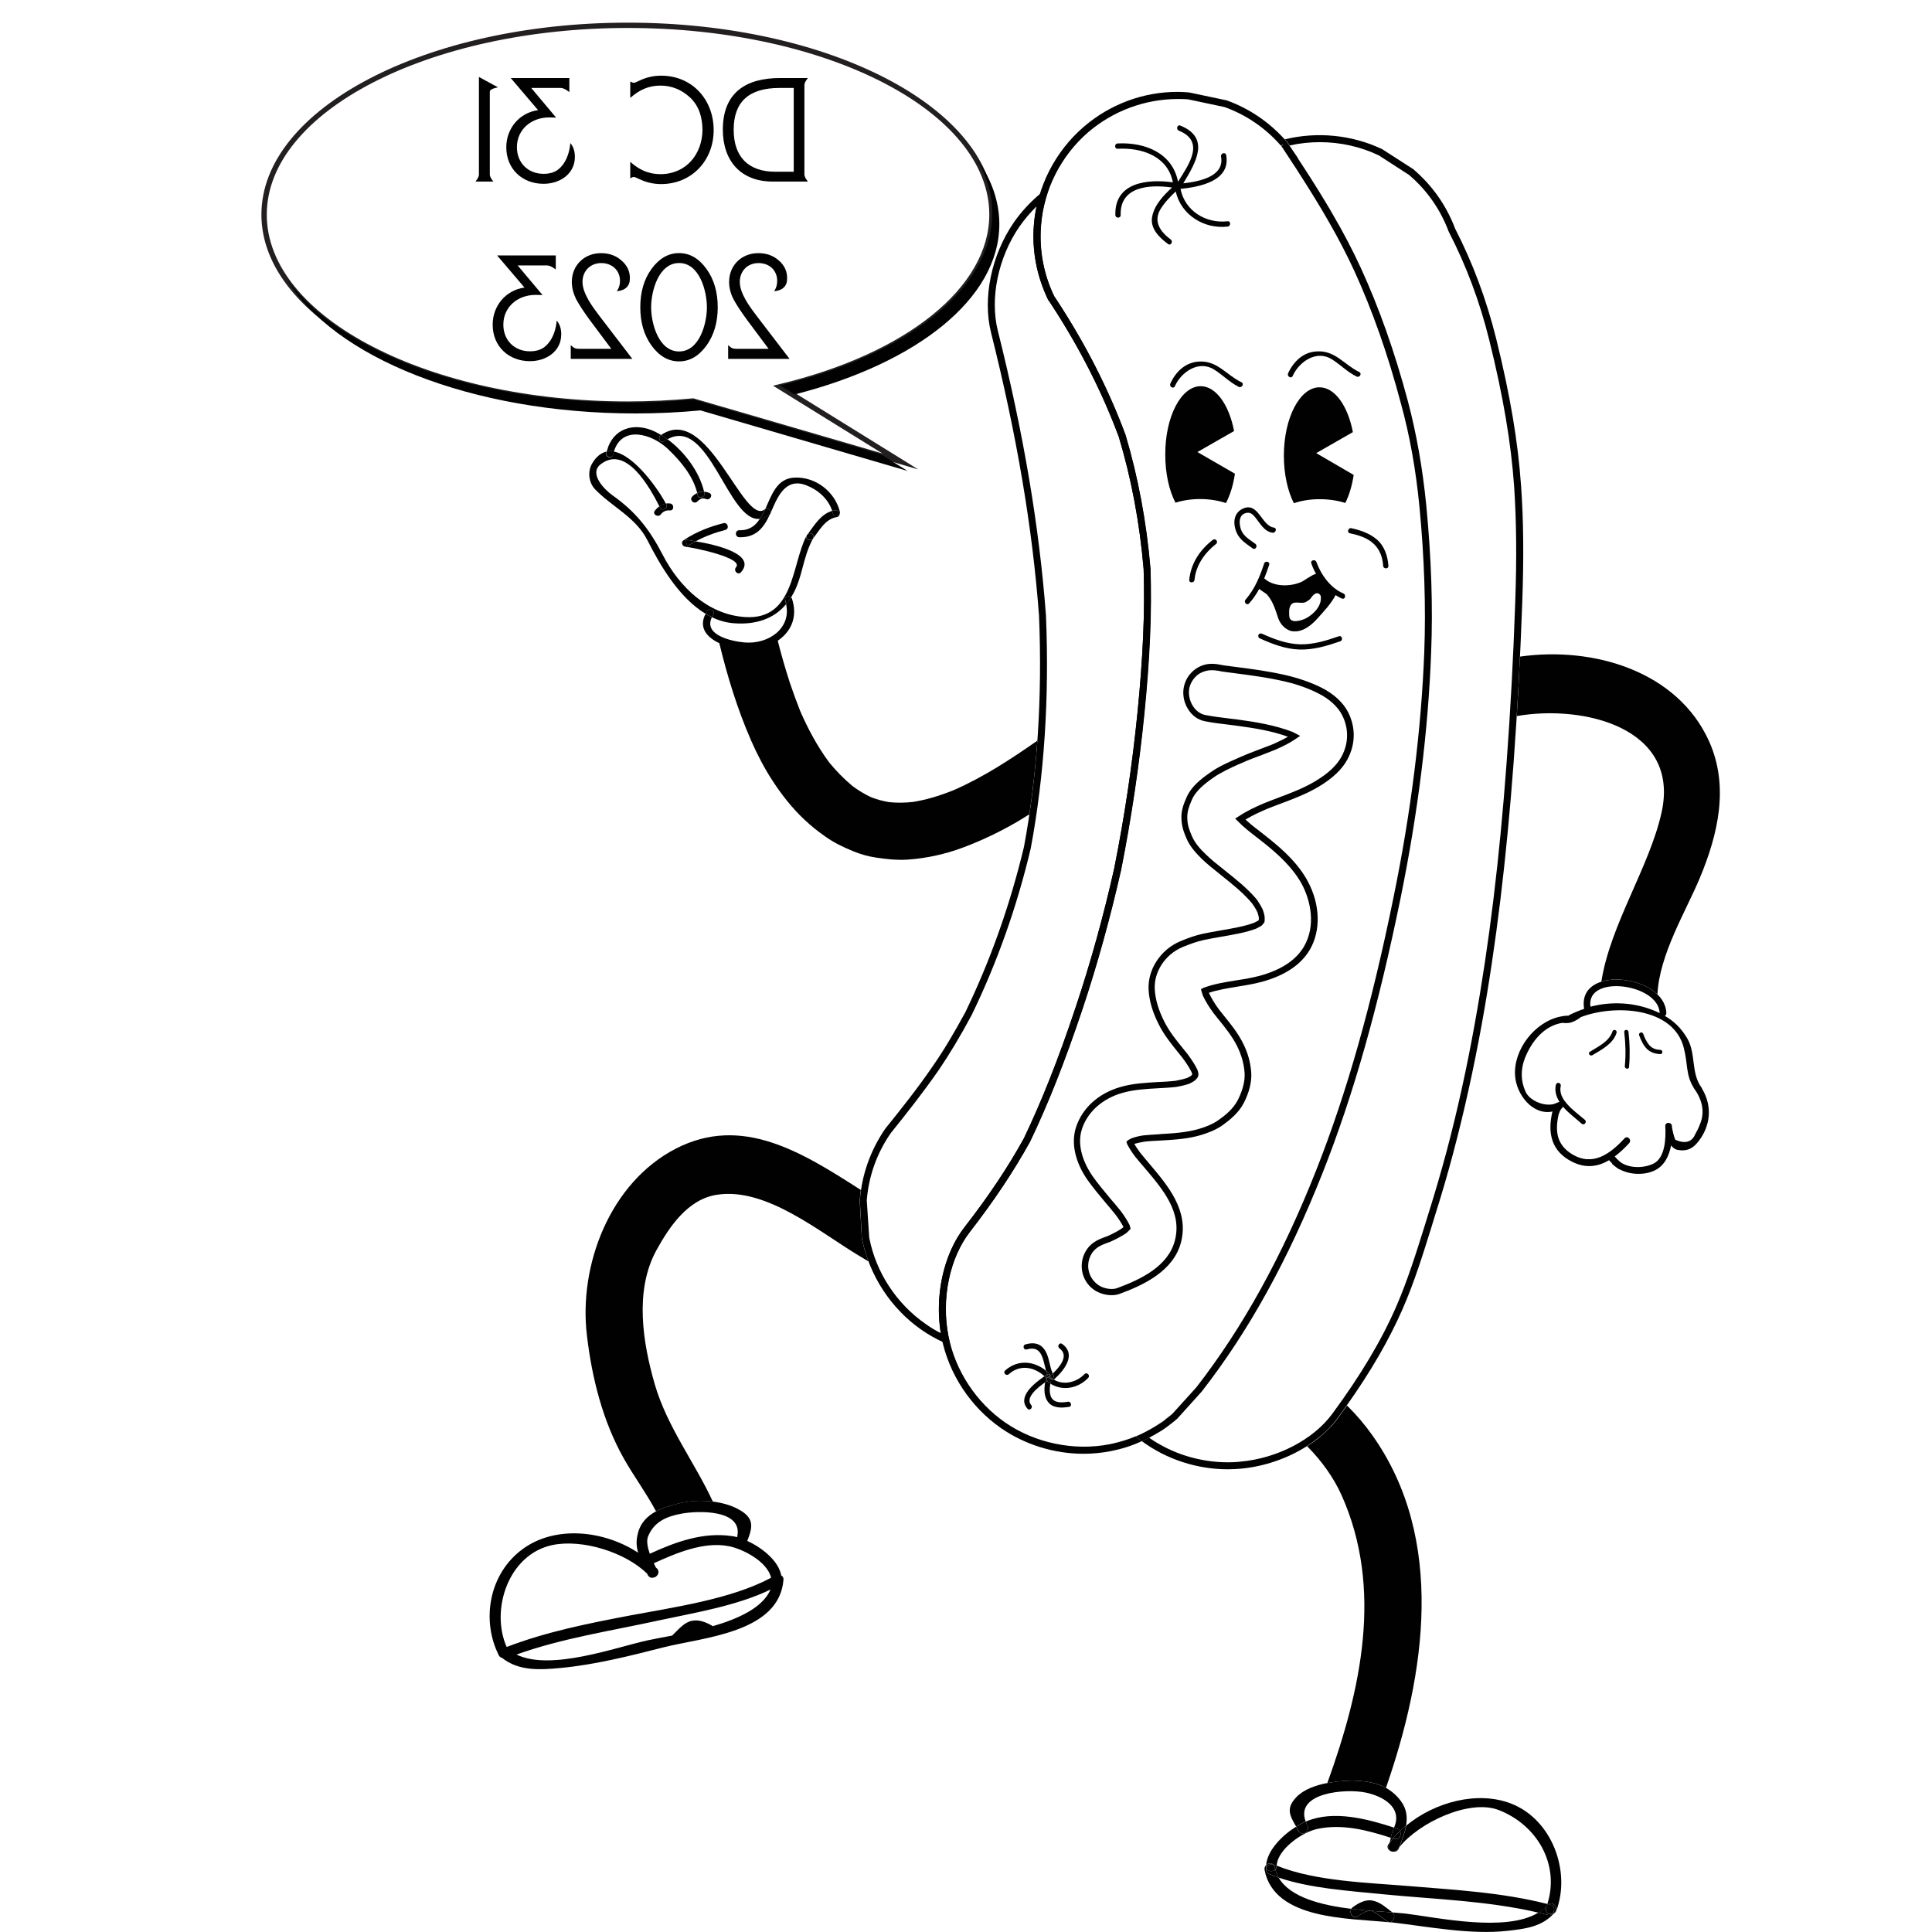 <?xml version="1.0" encoding="UTF-8" standalone="no"?>
<!-- Generator: Adobe Illustrator 16.0.0, SVG Export Plug-In . SVG Version: 6.00 Build 0)  -->

<svg
   version="1.1"
   id="Layer_1"
   x="0px"
   y="0px"
   width="36px"
   height="36px"
   viewBox="0 0 36 36"
   enable-background="new 0 0 36 36"
   xml:space="preserve"
   sodipodi:docname="Weiner ship it - reverse.svg"
   inkscape:version="1.2.2 (732a01da63, 2022-12-09)"
   xmlns:inkscape="http://www.inkscape.org/namespaces/inkscape"
   xmlns:sodipodi="http://sodipodi.sourceforge.net/DTD/sodipodi-0.dtd"
   xmlns="http://www.w3.org/2000/svg"
   xmlns:svg="http://www.w3.org/2000/svg"><defs
   id="defs722" /><sodipodi:namedview
   id="namedview720"
   pagecolor="#ffffff"
   bordercolor="#000000"
   borderopacity="0.25"
   inkscape:showpageshadow="2"
   inkscape:pageopacity="0.0"
   inkscape:pagecheckerboard="0"
   inkscape:deskcolor="#d1d1d1"
   showgrid="false"
   inkscape:zoom="22.611111"
   inkscape:cx="18"
   inkscape:cy="18.022113"
   inkscape:window-width="1920"
   inkscape:window-height="1001"
   inkscape:window-x="-9"
   inkscape:window-y="379"
   inkscape:window-maximized="1"
   inkscape:current-layer="Layer_1" />
<g
   id="Speech_bubble_copy_2"
   transform="matrix(-1,0,0,1,36.918,0)">
	<path
   fill="#231f20"
   d="M 19.808,8.747 22.261,7.226 C 19.903,6.635 18.386,5.375 18.386,3.998 c 0,-1.972 3.065,-3.576 6.832,-3.576 3.766,0 6.829,1.604 6.829,3.576 0,1.973 -3.063,3.578 -6.829,3.578 -0.397,0 -0.803,-0.019 -1.208,-0.056 z m 5.409,-8.226 c -3.713,0 -6.733,1.56 -6.733,3.478 0,1.351 1.537,2.592 3.915,3.16 l 0.114,0.028 -2.038,1.263 3.524,-1.028 0.01,0.001 c 0.404,0.037 0.811,0.057 1.208,0.057 3.711,0 6.73,-1.562 6.73,-3.48 0,-1.919 -3.019,-3.479 -6.73,-3.479 z"
   id="path457" />
</g>
<g
   id="Black_copy"
   transform="matrix(-1,0,0,1,36.918,0)">
	<g
   id="g698">
		<g
   id="g464">
			<path
   fill="#010101"
   d="M 22.382,7.182 C 20.049,6.623 18.429,5.397 18.429,3.974 c 0,-0.356 0.103,-0.701 0.291,-1.023 -0.273,0.381 -0.423,0.795 -0.423,1.226 0,1.395 1.557,2.6 3.815,3.173 z"
   id="path460" />
			<path
   fill="#010101"
   d="m 25.212,7.502 c -0.415,0 -0.819,-0.02 -1.213,-0.058 l -3.493,1.021 -0.501,0.311 3.861,-1.129 c 0.393,0.038 0.801,0.057 1.214,0.057 3.062,0 5.648,-1.055 6.49,-2.504 -0.958,1.344 -3.444,2.302 -6.358,2.302 z"
   id="path462" />
		</g>
		<g
   id="g510">
			<path
   fill="#010101"
   d="m 25.493,8.471 c -0.006,-0.021 -0.012,-0.04 -0.016,-0.06 0.046,-0.008 0.091,-0.008 0.134,0 0.003,0.009 0.007,0.018 0.009,0.025 0.017,0.083 -0.109,0.118 -0.127,0.035 z"
   id="path466" />
			<path
   fill="#010101"
   d="m 24.479,8.185 c 0.036,-0.029 0.079,-0.055 0.119,-0.079 0.004,10e-4 0.006,0.004 0.008,0.005 0.067,0.048 0,0.161 -0.067,0.11 -0.021,-0.013 -0.041,-0.024 -0.06,-0.036 z"
   id="path468" />
			<path
   fill="#010101"
   d="M 24.615,9.46 C 24.578,9.534 24.466,9.469 24.502,9.395 24.503,9.39 24.506,9.387 24.508,9.384 24.553,9.39 24.593,9.406 24.629,9.433 24.624,9.442 24.618,9.451 24.615,9.46 Z"
   id="path470" />
			<path
   fill="#010101"
   d="m 24.502,9.395 c -0.037,0.074 0.076,0.14 0.113,0.065 0.003,-0.009 0.01,-0.019 0.014,-0.028 0.032,0.024 0.062,0.051 0.088,0.086 0.05,0.068 -0.064,0.132 -0.114,0.065 -0.042,-0.055 -0.099,-0.078 -0.166,-0.072 -0.085,0.007 -0.085,-0.124 0,-0.13 0.023,-0.003 0.049,-0.003 0.069,0.003 0,0.003 -0.003,0.006 -0.004,0.011 z"
   id="path472" />
			<path
   fill="#010101"
   d="m 24.144,10.057 c -0.011,0.04 -0.021,0.08 -0.03,0.121 -0.053,-0.035 -0.104,-0.064 -0.158,-0.091 0.085,-0.017 0.149,-0.027 0.188,-0.03 z"
   id="path474" />
			<path
   fill="#010101"
   d="M 25.478,8.412 C 25.326,7.918 24.767,8.083 24.468,8.37 24.235,8.593 24.006,8.865 23.926,9.186 23.888,9.165 23.843,9.155 23.799,9.16 c 0.086,-0.367 0.36,-0.74 0.683,-0.977 0.018,0.012 0.038,0.023 0.06,0.038 0.065,0.05 0.135,-0.063 0.065,-0.11 C 24.605,8.11 24.603,8.108 24.599,8.106 24.638,8.083 24.674,8.062 24.713,8.043 25.106,7.855 25.507,7.986 25.611,8.411 25.568,8.404 25.523,8.404 25.478,8.412 Z"
   id="path476" />
			<path
   fill="#010101"
   d="M 23.918,9.223 C 23.901,9.305 23.775,9.271 23.792,9.187 23.793,9.179 23.797,9.17 23.799,9.161 23.843,9.156 23.886,9.166 23.926,9.186 23.924,9.201 23.921,9.212 23.918,9.223 Z"
   id="path478" />
			<path
   fill="#010101"
   d="M 24.019,9.253 C 24.08,9.313 23.988,9.405 23.926,9.346 23.885,9.303 23.827,9.269 23.768,9.297 23.69,9.334 23.623,9.221 23.7,9.186 c 0.033,-0.014 0.067,-0.023 0.1,-0.023 -0.002,0.01 -0.006,0.019 -0.007,0.026 -0.018,0.083 0.11,0.119 0.126,0.036 0.003,-0.012 0.006,-0.022 0.008,-0.037 0.034,0.015 0.064,0.035 0.092,0.065 z"
   id="path480" />
			<path
   fill="#010101"
   d="m 23.741,11.388 c 0.011,0.016 0.02,0.033 0.026,0.048 -0.036,0.023 -0.077,0.045 -0.115,0.063 -0.008,-0.014 -0.018,-0.029 -0.026,-0.046 -0.044,-0.071 0.068,-0.136 0.115,-0.065 z"
   id="path482" />
			<path
   fill="#010101"
   d="m 23.44,9.749 c 0.25,0.064 0.489,0.155 0.711,0.298 l -0.008,0.01 c -0.036,0.002 -0.102,0.013 -0.188,0.03 C 23.78,9.992 23.599,9.926 23.404,9.875 23.32,9.853 23.357,9.727 23.44,9.749 Z"
   id="path484" />
			<path
   fill="#010101"
   d="m 24.179,10.066 c 0.058,0.035 0.029,0.113 -0.035,0.122 -0.132,0.013 -1.096,0.206 -0.94,0.383 0.054,0.063 -0.036,0.156 -0.093,0.092 -0.294,-0.332 0.453,-0.513 0.844,-0.576 0.054,0.027 0.104,0.057 0.157,0.091 0.011,-0.041 0.021,-0.08 0.03,-0.121 l 0.006,-0.009 c 0.011,0.006 0.019,0.012 0.031,0.018 z"
   id="path486" />
			<path
   fill="#010101"
   d="M 24.599,8.106 C 24.559,8.13 24.518,8.157 24.48,8.185 23.707,7.75 23.349,9.743 22.758,9.668 22.721,9.612 22.69,9.551 22.659,9.486 c 0.004,0.002 0.008,0.003 0.01,0.006 0.396,0.313 1.064,-1.986 1.93,-1.386 z"
   id="path488" />
			<path
   fill="#010101"
   d="m 22.659,9.487 c 0.03,0.064 0.063,0.126 0.1,0.182 C 22.7,9.662 22.642,9.636 22.579,9.587 22.575,9.583 22.571,9.58 22.567,9.577 v 0 c -0.002,-0.006 -0.004,-0.01 -0.008,-0.016 0,-0.002 0,-0.005 -0.002,-0.006 V 9.553 C 22.546,9.506 22.609,9.457 22.659,9.487 Z"
   id="path490" />
			<path
   fill="#010101"
   d="m 23.142,9.88 c 0.085,-0.001 0.085,0.128 0,0.131 -0.309,0.007 -0.455,-0.171 -0.574,-0.436 0.004,0.003 0.008,0.006 0.012,0.01 0.063,0.049 0.121,0.076 0.18,0.082 0.081,0.129 0.194,0.218 0.382,0.213 z"
   id="path492" />
			<path
   fill="#010101"
   d="m 22.56,9.56 c 0.004,0.006 0.006,0.01 0.008,0.016 C 22.562,9.569 22.56,9.563 22.558,9.555 22.56,9.556 22.56,9.559 22.56,9.56 Z"
   id="path494" />
			<path
   fill="#010101"
   d="m 22.174,11.128 c 0.042,-0.045 0.135,-0.011 0.111,0.061 -0.008,0.021 -0.013,0.043 -0.018,0.065 -0.015,-0.013 -0.025,-0.027 -0.037,-0.042 -0.017,-0.027 -0.037,-0.056 -0.056,-0.084 z"
   id="path496" />
			<path
   fill="#010101"
   d="m 23.77,11.437 c 0.226,0.428 -0.368,0.646 -0.724,0.665 -0.555,0.026 -1.078,-0.364 -0.885,-0.947 0.005,-0.011 0.009,-0.017 0.015,-0.024 0.019,0.027 0.037,0.057 0.058,0.083 0.011,0.015 0.023,0.03 0.037,0.042 -0.104,0.453 0.332,0.755 0.775,0.715 0.248,-0.021 0.772,-0.141 0.606,-0.47 0.038,-0.019 0.081,-0.041 0.118,-0.064 z"
   id="path498" />
			<path
   fill="#010101"
   d="m 24.852,10.071 c -0.234,0.46 -0.586,1.069 -1.084,1.367 -0.009,-0.017 -0.018,-0.033 -0.028,-0.049 -0.047,-0.071 -0.159,-0.005 -0.113,0.065 0.01,0.017 0.019,0.032 0.026,0.047 -0.136,0.065 -0.277,0.105 -0.434,0.114 -0.362,0.024 -0.715,-0.071 -0.95,-0.359 0.005,-0.021 0.011,-0.043 0.018,-0.065 0.022,-0.072 -0.07,-0.105 -0.11,-0.061 -0.22,-0.35 -0.204,-0.723 -0.408,-1.094 0.045,0.061 0.145,0.013 0.123,-0.048 0.279,0.536 0.223,1.567 1.141,1.51 0.693,-0.044 1.224,-0.559 1.533,-1.153 0.244,-0.473 0.5,-0.805 0.937,-1.114 0.16,-0.114 0.442,-0.406 0.225,-0.578 C 25.249,8.276 24.801,9.101 24.631,9.436 24.595,9.411 24.555,9.394 24.51,9.387 c 0.126,-0.246 0.575,-0.9 0.97,-0.972 0.005,0.019 0.011,0.04 0.016,0.06 0.018,0.082 0.145,0.048 0.127,-0.036 -0.002,-0.007 -0.006,-0.016 -0.008,-0.025 0.099,0.022 0.193,0.091 0.271,0.225 0.086,0.149 0.063,0.354 -0.057,0.479 -0.322,0.333 -0.758,0.519 -0.977,0.953 z"
   id="path500" />
			<path
   fill="#010101"
   d="m 21.889,9.987 c 0.022,0.062 -0.077,0.108 -0.121,0.048 -0.039,-0.068 0.056,-0.13 0.1,-0.081 0.005,0.005 0.007,0.01 0.012,0.014 0.005,0.005 0.005,0.013 0.009,0.019 z"
   id="path502" />
			<path
   fill="#010101"
   d="m 21.867,9.953 c -0.044,-0.049 -0.139,0.012 -0.1,0.081 -0.124,-0.161 -0.229,-0.365 -0.446,-0.4 -0.032,-0.006 -0.046,-0.027 -0.048,-0.052 0.022,0.047 0.105,0.057 0.122,-0.008 0.006,-0.018 0.009,-0.038 0.016,-0.055 0.212,0.062 0.33,0.263 0.456,0.434 z"
   id="path504" />
			<path
   fill="#010101"
   d="m 21.411,9.519 c -0.006,0.017 -0.01,0.037 -0.016,0.056 -0.015,0.064 -0.1,0.056 -0.122,0.007 0,-0.001 0,-0.001 0,-0.003 0,-0.037 0.033,-0.079 0.081,-0.072 0.023,0.003 0.04,0.007 0.057,0.012 z"
   id="path506" />
			<path
   fill="#010101"
   d="M 21.896,9.042 C 21.678,9.125 21.486,9.292 21.411,9.52 21.393,9.515 21.376,9.51 21.354,9.508 21.306,9.502 21.273,9.544 21.273,9.58 21.267,9.569 21.263,9.556 21.267,9.54 21.359,9.16 21.72,8.885 22.105,8.899 c 0.337,0.01 0.433,0.321 0.554,0.589 -0.05,-0.031 -0.111,0.02 -0.102,0.065 -0.116,-0.261 -0.26,-0.665 -0.661,-0.511 z"
   id="path508" />
		</g>
		<path
   fill="#010101"
   d="m 22.827,12.038 c -0.145,-0.032 -0.277,-0.082 -0.388,-0.15 -0.071,0.281 -0.15,0.563 -0.24,0.838 -0.06,0.179 -0.125,0.354 -0.193,0.527 -0.146,0.333 -0.319,0.656 -0.535,0.949 -0.133,0.164 -0.28,0.313 -0.439,0.446 -0.109,0.08 -0.224,0.151 -0.348,0.208 -0.107,0.042 -0.222,0.072 -0.335,0.091 -0.148,0.015 -0.296,0.012 -0.443,-0.004 -0.262,-0.042 -0.514,-0.121 -0.759,-0.22 -0.554,-0.242 -1.064,-0.576 -1.559,-0.922 0.033,0.468 0.083,0.926 0.149,1.372 0.076,0.046 0.15,0.095 0.226,0.139 0.324,0.188 0.659,0.349 1.009,0.48 0.333,0.125 0.683,0.202 1.04,0.226 0.195,0.012 0.388,-0.009 0.58,-0.038 0.149,-0.021 0.295,-0.063 0.433,-0.121 0.179,-0.073 0.346,-0.153 0.503,-0.263 0.142,-0.098 0.279,-0.207 0.404,-0.326 0.227,-0.213 0.422,-0.463 0.591,-0.722 0.154,-0.236 0.284,-0.488 0.398,-0.746 0.256,-0.586 0.443,-1.195 0.594,-1.819 0.006,-0.021 0.012,-0.043 0.016,-0.065 -0.224,0.116 -0.55,0.154 -0.704,0.12 z"
   id="path512" />
		<path
   fill="#010101"
   d="M 8.655,13.343 C 8.632,12.98 8.613,12.612 8.596,12.235 7.226,12.04 5.656,12.506 5.069,13.819 4.694,14.66 4.907,15.552 5.246,16.364 5.508,16.989 5.999,17.788 6.034,18.528 6.283,18.288 6.757,18.189 7.079,18.291 6.914,17.228 6.182,16.155 5.957,15.139 5.608,13.564 7.404,13.124 8.655,13.343 Z"
   id="path514" />
		<g
   id="XMLID_4_">
			<g
   id="g518">
				<path
   fill="#010101"
   d="M 20.767,22.366 C 20.731,21.917 20.581,21.491 20.32,21.114 20.025,20.748 19.71,20.348 19.422,19.933 19.225,19.641 19.03,19.32 18.813,18.915 18.338,17.937 17.967,16.891 17.711,15.805 17.459,14.454 17.364,12.994 17.428,11.467 17.552,9.814 17.845,8.08 18.325,6.162 18.476,5.558 18.319,4.795 17.92,4.219 17.827,4.086 17.72,3.961 17.604,3.846 17.629,3.963 17.646,4.081 17.654,4.2 17.69,4.682 17.599,5.146 17.39,5.582 l -0.062,0.091 c -0.524,0.802 -0.947,1.632 -1.258,2.469 -0.233,0.774 -0.389,1.604 -0.462,2.461 -0.026,0.798 0.012,1.651 0.115,2.683 0.097,0.972 0.243,1.944 0.433,2.895 0.202,0.9 0.446,1.773 0.721,2.595 0.321,0.964 0.628,1.736 0.964,2.438 0.304,0.55 0.667,1.091 1.105,1.653 0.389,0.5 0.558,1.267 0.441,1.975 0.097,-0.049 0.189,-0.105 0.278,-0.168 0.546,-0.378 0.932,-0.964 1.056,-1.613 z m -0.342,-1.331 c 0.274,0.402 0.433,0.848 0.471,1.331 l -0.038,0.709 c -0.137,0.69 -0.542,1.31 -1.114,1.707 -0.131,0.09 -0.27,0.169 -0.416,0.235 L 19.21,25.07 19.238,24.938 C 19.24,24.923 19.245,24.911 19.247,24.894 19.384,24.2 19.225,23.438 18.844,22.95 18.403,22.381 18.036,21.834 17.727,21.274 17.387,20.566 17.079,19.785 16.756,18.82 16.48,17.994 16.235,17.115 16.031,16.21 15.841,15.254 15.695,14.275 15.598,13.301 15.494,12.262 15.457,11.404 15.483,10.595 15.557,9.727 15.714,8.888 15.949,8.103 16.264,7.25 16.692,6.411 17.221,5.602 L 17.277,5.518 C 17.471,5.111 17.557,4.67 17.523,4.211 17.51,4.029 17.477,3.849 17.424,3.674 l -0.061,-0.207 0.166,0.138 c 0.19,0.158 0.359,0.339 0.498,0.54 0.418,0.607 0.585,1.411 0.425,2.05 -0.479,1.911 -0.773,3.638 -0.895,5.282 -0.062,1.515 0.031,2.965 0.281,4.304 0.256,1.072 0.623,2.11 1.091,3.078 0.215,0.396 0.405,0.716 0.604,1.001 0.28,0.411 0.596,0.808 0.892,1.175 z"
   id="path516" />
			</g>
		</g>
		<g
   id="g539">
			<path
   fill="#010101"
   d="m 13.835,7.209 c 0.168,-0.084 0.297,-0.22 0.457,-0.321 0.288,-0.185 0.616,0.044 0.734,0.308 0.026,0.059 0.11,0.009 0.084,-0.048 -0.096,-0.216 -0.274,-0.391 -0.52,-0.41 -0.353,-0.027 -0.513,0.243 -0.805,0.385 -0.057,0.027 -0.006,0.112 0.05,0.086 z"
   id="path521" />
			<path
   fill="#010101"
   d="m 11.64,7.016 c 0.169,-0.082 0.299,-0.219 0.457,-0.319 0.289,-0.185 0.616,0.044 0.734,0.309 0.025,0.058 0.111,0.008 0.085,-0.05 -0.097,-0.213 -0.274,-0.39 -0.52,-0.407 -0.355,-0.029 -0.513,0.24 -0.805,0.383 -0.057,0.027 -0.008,0.112 0.049,0.084 z"
   id="path523" />
			<path
   fill="#010101"
   d="m 13.362,10.5 c -0.019,-0.059 -0.114,-0.034 -0.093,0.026 0.028,0.085 0.059,0.17 0.092,0.251 -0.183,0.169 -0.508,0.156 -0.71,0.058 -0.017,-0.007 -0.172,-0.12 -0.255,-0.144 0.035,-0.062 0.065,-0.125 0.087,-0.193 0.022,-0.06 -0.073,-0.084 -0.094,-0.026 -0.087,0.239 -0.264,0.486 -0.503,0.586 -0.057,0.025 -0.033,0.12 0.027,0.095 0.042,-0.017 0.081,-0.04 0.119,-0.064 0.078,0.157 0.22,0.303 0.33,0.428 0.119,0.133 0.279,0.267 0.468,0.246 0.12,-0.012 0.23,-0.128 0.268,-0.237 0.055,-0.162 0.092,-0.305 0.205,-0.441 0.026,-0.032 0.104,-0.069 0.151,-0.112 0.05,0.093 0.111,0.184 0.187,0.269 0.041,0.049 0.109,-0.021 0.069,-0.067 -0.175,-0.203 -0.265,-0.426 -0.348,-0.675 z m -1.053,0.602 c 0.056,-0.1 0.139,-0.025 0.181,0.041 0.019,0.03 0.055,0.048 0.082,0.067 0.101,0.067 0.259,-0.054 0.312,0.103 0.018,0.055 0.012,0.107 0.011,0.162 -0.006,0.165 -0.244,0.082 -0.312,0.046 -0.146,-0.076 -0.306,-0.242 -0.274,-0.419 z m 0.638,0.591 c -0.02,0.015 -0.042,0.026 -0.066,0.035 0.021,-0.009 0.043,-0.02 0.066,-0.035 z"
   id="path525" />
			<path
   fill="#010101"
   d="M 13.76,9.478 C 13.468,9.344 13.413,9.8 13.18,9.831 c -0.062,0.009 -0.036,0.104 0.027,0.095 0.172,-0.023 0.247,-0.211 0.355,-0.324 0.04,-0.039 0.083,-0.057 0.137,-0.043 0.119,0.027 0.131,0.145 0.112,0.243 -0.032,0.177 -0.153,0.234 -0.284,0.331 -0.052,0.038 -0.002,0.124 0.049,0.086 0.149,-0.109 0.265,-0.171 0.322,-0.357 C 13.944,9.708 13.913,9.55 13.76,9.478 Z"
   id="path527" />
			<path
   fill="#010101"
   d="m 14.545,7.196 c -0.285,0 -0.53,0.349 -0.622,0.836 l 0.683,0.391 -0.699,0.404 c 0.031,0.21 0.089,0.397 0.167,0.547 0.141,-0.047 0.306,-0.075 0.481,-0.075 0.167,0 0.324,0.025 0.46,0.068 0.119,-0.23 0.19,-0.547 0.19,-0.894 0.003,-0.704 -0.293,-1.277 -0.66,-1.277 z"
   id="path529" />
			<path
   fill="#010101"
   d="m 12.809,9.377 c 0.115,-0.229 0.186,-0.541 0.186,-0.885 0,-0.705 -0.297,-1.275 -0.664,-1.275 -0.286,0 -0.528,0.346 -0.622,0.835 l 0.683,0.391 -0.698,0.407 c 0.03,0.197 0.083,0.376 0.156,0.522 0.139,-0.044 0.298,-0.07 0.469,-0.07 0.18,-0.002 0.347,0.026 0.49,0.075 z"
   id="path531" />
			<path
   fill="#010101"
   d="m 13.398,11.81 c -0.222,0.101 -0.456,0.188 -0.702,0.196 -0.249,0.006 -0.493,-0.069 -0.725,-0.15 -0.06,-0.021 -0.085,0.074 -0.026,0.094 0.245,0.085 0.498,0.161 0.761,0.153 0.261,-0.008 0.508,-0.104 0.742,-0.21 0.024,-0.011 0.03,-0.046 0.019,-0.068 -0.015,-0.023 -0.043,-0.026 -0.069,-0.015 z"
   id="path533" />
			<path
   fill="#010101"
   d="m 11.738,9.842 c -0.172,0.038 -0.343,0.096 -0.477,0.212 -0.142,0.123 -0.201,0.308 -0.214,0.489 -0.005,0.063 0.095,0.063 0.098,0 0.01,-0.16 0.064,-0.311 0.186,-0.419 0.119,-0.107 0.281,-0.155 0.433,-0.187 0.061,-0.013 0.034,-0.108 -0.026,-0.095 z"
   id="path535" />
			<path
   fill="#010101"
   d="m 14.324,10.063 c -0.021,-0.015 -0.048,-0.02 -0.069,0 -0.017,0.017 -0.021,0.055 0,0.069 0.213,0.168 0.378,0.396 0.405,0.672 0.006,0.063 0.104,0.063 0.098,0 -0.029,-0.302 -0.196,-0.556 -0.434,-0.741 z"
   id="path537" />
		</g>
		<path
   fill="#010101"
   d="m 15.063,3.398 c 0.093,-0.483 0.571,-0.651 1.029,-0.626 0.063,0.003 0.063,-0.096 0,-0.099 C 15.576,2.647 15.069,2.856 14.967,3.387 14.77,3.071 14.454,2.637 14.951,2.435 15.009,2.412 14.984,2.315 14.924,2.34 14.356,2.57 14.64,3.035 14.869,3.416 14.571,3.382 14.096,3.291 14.166,2.916 14.176,2.854 14.082,2.827 14.07,2.89 c -0.087,0.483 0.49,0.592 0.851,0.63 -0.081,0.407 -0.468,0.649 -0.878,0.603 -0.062,-0.007 -0.062,0.091 0,0.099 0.44,0.051 0.87,-0.22 0.967,-0.654 0.104,0.098 0.204,0.201 0.281,0.325 0.145,0.234 0.003,0.428 -0.188,0.57 -0.05,0.037 -10e-4,0.123 0.05,0.084 0.161,-0.119 0.34,-0.289 0.296,-0.511 -0.044,-0.221 -0.208,-0.391 -0.37,-0.542 0.413,-0.059 0.974,-0.026 0.957,0.514 -0.001,0.063 0.097,0.063 0.099,0 0.018,-0.61 -0.596,-0.677 -1.072,-0.61 z"
   id="path541" />
		<g
   id="g684">
			<g
   id="XMLID_3_">
				<g
   id="g681">
					<path
   fill="#010101"
   d="m 24.689,28.162 c -0.002,0 -0.002,0.002 -0.002,0.002 -0.065,-0.036 -0.137,-0.063 -0.206,-0.088 0.074,0.023 0.144,0.05 0.208,0.086 z"
   id="path543" />
					<path
   fill="#010101"
   d="m 24.146,27.99 c -0.125,-0.021 -0.262,-0.028 -0.396,-0.02 -0.039,0.001 -0.079,0.006 -0.115,0.011 0.33,-0.719 0.848,-1.386 1.081,-2.182 0.225,-0.778 0.383,-1.749 -0.029,-2.502 -0.243,-0.442 -0.588,-0.954 -1.131,-1.035 -0.92,-0.142 -1.919,0.705 -2.655,1.143 -0.057,0.033 -0.111,0.065 -0.165,0.099 0.051,-0.139 0.094,-0.281 0.123,-0.429 l 0.04,-0.711 c -0.006,-0.064 -0.013,-0.129 -0.021,-0.191 1.108,-0.711 2.215,-1.402 3.445,-0.771 1.224,0.63 1.818,2.168 1.658,3.487 -0.094,0.791 -0.292,1.585 -0.685,2.285 -0.174,0.31 -0.417,0.641 -0.603,0.988 -0.063,-0.036 -0.136,-0.063 -0.207,-0.086 -0.024,-0.009 -0.049,-0.017 -0.072,-0.025 -0.043,-0.012 -0.083,-0.022 -0.125,-0.032 -0.048,-0.012 -0.095,-0.022 -0.143,-0.029 z"
   id="path545" />
					<path
   fill="#010101"
   d="m 23.634,27.98 c 0.036,-0.005 0.077,-0.01 0.115,-0.011 -0.038,0.003 -0.076,0.008 -0.115,0.011 z"
   id="path547" />
					<path
   fill="#010101"
   d="m 22.56,29.618 c 0.143,0.336 0.596,0.545 1.078,0.684 0.005,-0.004 0.009,-0.009 0.017,-0.013 0.127,-0.071 0.269,-0.126 0.416,-0.075 0.128,0.048 0.22,0.165 0.316,0.256 0.002,0.002 0.002,0.004 0.004,0.006 0.179,0.035 0.335,0.062 0.453,0.088 0.595,0.128 1.81,0.579 2.45,0.266 -0.86,-0.307 -1.751,-0.438 -2.644,-0.634 -0.659,-0.142 -1.468,-0.274 -2.09,-0.578 z m 2.175,-0.489 c -0.412,-0.188 -0.931,-0.41 -1.397,-0.318 -0.262,0.05 -0.719,0.286 -0.788,0.588 0.747,0.401 1.812,0.549 2.629,0.703 0.781,0.149 1.554,0.302 2.298,0.587 0.308,-0.694 -0.034,-1.735 -0.861,-1.901 -0.547,-0.111 -1.345,0.132 -1.755,0.534 -0.007,0.013 -0.011,0.019 -0.015,0.027 -0.023,0.044 -0.062,0.058 -0.099,0.048 -0.073,-0.004 -0.137,-0.101 -0.071,-0.17 0.008,-0.008 0.016,-0.015 0.022,-0.021 0.012,-0.023 0.024,-0.051 0.037,-0.077 z m -0.503,-0.922 c -0.311,-0.061 -1.174,-0.087 -1.049,0.436 0.037,-0.01 0.07,-0.018 0.103,-0.021 0.534,-0.077 1.046,0.11 1.524,0.33 0.041,-0.117 0.064,-0.233 0.035,-0.315 -0.106,-0.276 -0.341,-0.378 -0.613,-0.43 z m 0.323,2.489 c -0.73,-0.186 -2.159,-0.269 -2.236,-1.26 -0.004,-0.04 0.016,-0.065 0.041,-0.079 0.049,-0.266 0.345,-0.513 0.634,-0.644 -0.103,-0.259 -0.139,-0.43 0.172,-0.594 0.137,-0.073 0.301,-0.119 0.47,-0.139 0.039,-0.005 0.077,-0.009 0.115,-0.011 0.136,-0.009 0.271,-0.003 0.397,0.02 0.047,0.007 0.095,0.017 0.139,0.028 0.041,0.01 0.082,0.021 0.124,0.032 0.024,0.01 0.047,0.018 0.071,0.025 0.071,0.023 0.142,0.052 0.206,0.086 0,0 0,0 0.003,0 0.163,0.087 0.294,0.213 0.344,0.423 0.033,0.128 0.023,0.238 -0.006,0.349 0.637,-0.419 1.548,-0.513 2.153,-0.065 0.621,0.455 0.772,1.318 0.443,1.974 -0.014,0.031 -0.036,0.044 -0.062,0.051 -0.309,0.248 -0.704,0.225 -1.092,0.188 -0.637,-0.059 -1.298,-0.226 -1.916,-0.384 z"
   id="path549" />
					<path
   fill="#010101"
   d="m 17.441,25.756 c -0.004,-0.026 -0.011,-0.053 -0.017,-0.077 0,-0.004 -0.002,-0.007 -0.003,-0.008 0.008,-0.003 0.013,-0.007 0.017,-0.011 0.006,-0.006 0.011,-0.009 0.017,-0.016 0.191,0.13 0.513,0.384 0.318,0.604 -0.042,0.049 -0.11,-0.02 -0.069,-0.068 0.115,-0.133 -0.114,-0.321 -0.263,-0.424 z"
   id="path551" />
					<path
   fill="#010101"
   d="m 17.402,25.612 c 0.011,-0.022 0.017,-0.048 0.025,-0.071 0.227,-0.184 0.528,-0.212 0.761,-0.004 0.048,0.042 -0.021,0.112 -0.068,0.069 -0.207,-0.187 -0.474,-0.137 -0.665,0.039 -0.018,-0.011 -0.037,-0.023 -0.05,-0.033 h -0.003 z"
   id="path553" />
					<path
   fill="#010101"
   d="m 17.408,25.733 c 0.018,-0.02 0.014,-0.044 -0.001,-0.06 0.006,0 0.011,-10e-4 0.015,-0.002 10e-4,0.001 0.003,0.004 0.003,0.007 0.005,0.024 0.013,0.053 0.017,0.078 -0.013,-0.009 -0.024,-0.017 -0.034,-0.023 z"
   id="path555" />
					<path
   fill="#010101"
   d="m 17.421,25.672 c -0.005,-0.018 -0.02,-0.024 -0.033,-0.026 0.004,-0.011 0.007,-0.021 0.013,-0.033 h 0.001 c 0.015,0.01 0.034,0.022 0.05,0.033 -0.005,0.007 -0.011,0.011 -0.017,0.017 0,0.001 -0.007,0.005 -0.014,0.009 z"
   id="path557" />
					<path
   fill="#010101"
   d="m 17.381,25.66 c 0.002,-0.008 0.005,-0.012 0.009,-0.016 0.012,0.002 0.027,0.01 0.032,0.026 -0.004,10e-4 -0.009,0.002 -0.015,0.002 v 0 C 17.4,25.664 17.39,25.66 17.381,25.66 Z"
   id="path559" />
					<path
   fill="#010101"
   d="m 17.381,25.66 c 0.009,0 0.02,0.004 0.025,0.014 -0.011,0 -0.02,-0.003 -0.028,-0.01 z"
   id="path561" />
					<path
   fill="#010101"
   d="m 17.369,25.658 c 0.003,-0.002 0.008,-0.002 0.011,0.002 0,0 -0.002,0.004 -0.003,0.004 -0.002,0 -0.005,-0.002 -0.008,-0.006 z"
   id="path563" />
					<path
   fill="#010101"
   d="m 17.366,25.658 c 0.001,0 0.001,0 0.003,0 -0.001,0 -0.001,0 -0.003,0 z"
   id="path565" />
					<path
   fill="#010101"
   d="m 17.389,25.646 c -0.012,-0.002 -0.02,-0.002 -0.029,0.002 -0.005,-0.011 -0.008,-0.023 -0.004,-0.035 0.013,-0.009 0.028,-0.011 0.046,0 0,0 0,0 0,0.002 -0.006,0.009 -0.009,0.02 -0.013,0.031 z"
   id="path567" />
					<path
   fill="#010101"
   d="m 17.381,25.66 c -0.003,-0.004 -0.008,-0.004 -0.011,-0.002 -0.001,-0.002 -0.001,-0.002 -0.003,-0.002 -0.001,-0.004 -0.003,-0.005 -0.007,-0.01 0.01,-0.005 0.019,-0.005 0.029,-0.003 -0.003,0.006 -0.006,0.011 -0.008,0.017 z"
   id="path569" />
					<path
   fill="#010101"
   d="m 17.375,25.672 c 0.001,-0.004 0.002,-0.004 0.002,-0.008 0.009,0.008 0.018,0.01 0.029,0.01 v 0 c 0.015,0.016 0.019,0.04 0.001,0.06 -0.02,-0.015 -0.04,-0.024 -0.053,-0.034 0,-0.002 -0.002,-0.004 -0.004,-0.006 0.01,-0.003 0.019,-0.009 0.025,-0.022 z"
   id="path571" />
					<path
   fill="#010101"
   d="m 17.402,25.612 c -0.018,-0.011 -0.034,-0.01 -0.046,0 10e-4,-0.008 0.006,-0.015 0.013,-0.021 0.02,-0.018 0.039,-0.036 0.06,-0.053 -0.011,0.026 -0.016,0.051 -0.027,0.074 z"
   id="path573" />
					<path
   fill="#010101"
   d="m 17.36,25.647 c 0.003,0.005 0.005,0.007 0.007,0.011 -0.001,0 -0.007,0 -0.01,0 0,-0.002 0,-0.006 -10e-4,-0.009 0,0 0.002,-0.002 0.004,-0.002 z"
   id="path575" />
					<path
   fill="#010101"
   d="m 17.369,25.658 c 0.001,0.004 0.005,0.006 0.008,0.006 0,0.004 -10e-4,0.004 -0.003,0.008 -0.005,0.013 -0.016,0.02 -0.025,0.021 -0.004,0 -0.004,-0.004 -0.006,-0.004 v -0.001 c 0.01,-0.009 0.014,-0.021 0.012,-0.03 0.003,-0.002 0.008,-0.002 0.01,-0.002 0.003,0.002 0.003,0.002 0.004,0.002 z"
   id="path577" />
					<path
   fill="#010101"
   d="m 17.338,25.664 c 0.004,-0.006 0.011,-0.012 0.018,-0.016 10e-4,0.003 10e-4,0.006 10e-4,0.01 -0.007,0.002 -0.015,0.004 -0.019,0.006 z"
   id="path579" />
					<path
   fill="#010101"
   d="m 17.355,25.612 c -0.003,0.012 -0.001,0.024 0.004,0.035 -0.001,0 -0.003,0.001 -0.004,0.002 -0.001,-0.008 -0.007,-0.014 -0.013,-0.021 h -10e-4 v -0.002 c 0.003,-0.006 0.009,-0.01 0.014,-0.014 z"
   id="path581" />
					<path
   fill="#010101"
   d="m 17.354,25.697 c 0.014,0.012 0.033,0.021 0.053,0.036 0,0.002 -0.002,0.004 -0.004,0.004 -0.018,0.019 -0.038,0.031 -0.059,0.045 -0.003,-0.026 -0.011,-0.054 -0.017,-0.077 0,-0.002 0,-0.002 0,-0.004 0.003,0 0.008,-0.002 0.011,-0.006 0.003,0 0.007,0 0.011,-0.002 0.003,0.002 0.005,0.004 0.005,0.004 z"
   id="path583" />
					<path
   fill="#010101"
   d="m 17.335,25.668 c 0,-0.004 0.002,-0.004 0.003,-0.004 0.005,-0.002 0.012,-0.004 0.019,-0.006 0.002,0.01 -0.002,0.021 -0.012,0.03 -0.005,-0.004 -0.01,-0.01 -0.01,-0.02 v 0 z"
   id="path585" />
					<path
   fill="#010101"
   d="m 17.344,25.691 c 0,0 0.002,0.002 0.006,0.002 -0.004,0.002 -0.007,0.004 -0.011,0.004 0.002,-0.002 0.003,-0.004 0.005,-0.006 z"
   id="path587" />
					<path
   fill="#010101"
   d="m 17.427,25.539 c -0.021,0.016 -0.041,0.035 -0.06,0.053 -0.007,0.006 -0.012,0.013 -0.012,0.021 -0.005,0.004 -0.011,0.01 -0.015,0.015 -0.012,-0.011 -0.023,-0.021 -0.038,-0.033 0.062,-0.138 0.062,-0.298 0.139,-0.425 0.085,-0.141 0.219,-0.164 0.37,-0.119 0.06,0.018 0.035,0.111 -0.026,0.094 -0.175,-0.052 -0.259,0.029 -0.306,0.193 -0.018,0.063 -0.034,0.135 -0.052,0.201 z"
   id="path589" />
					<path
   fill="#010101"
   d="m 17.333,25.668 c -0.003,-0.014 0,-0.026 0.008,-0.039 h 10e-4 c 0.006,0.007 0.012,0.014 0.013,0.021 -0.007,0.005 -0.013,0.009 -0.017,0.017 -0.001,0 -0.003,0 -0.003,0.003 l -0.002,-0.002 z"
   id="path591" />
					<path
   fill="#010101"
   d="m 17.34,25.697 c -0.003,0 -0.007,0 -0.012,-0.002 0,-0.01 0.001,-0.019 0.005,-0.024 0.001,0.009 0.006,0.015 0.011,0.021 v 0 c -0.002,0.001 -0.003,0.003 -0.004,0.005 z"
   id="path593" />
					<path
   fill="#010101"
   d="m 17.33,25.701 c -10e-4,-0.004 -10e-4,-0.006 -10e-4,-0.008 0.004,0.002 0.009,0.002 0.012,0.002 -0.004,0.004 -0.008,0.006 -0.011,0.006 z"
   id="path595" />
					<path
   fill="#010101"
   d="m 17.31,25.688 c 0.009,-0.006 0.017,-0.013 0.023,-0.02 v 0 0.002 c -0.003,0.008 -0.005,0.016 -0.005,0.025 -0.005,0 -0.011,-0.002 -0.018,-0.007 z"
   id="path597" />
					<path
   fill="#010101"
   d="m 17.283,25.705 c 0.011,-0.008 0.02,-0.012 0.026,-0.019 0.007,0.005 0.013,0.009 0.019,0.009 0,0.002 0,0.004 0.001,0.006 -0.012,0.011 -0.03,0.012 -0.046,0.004 z"
   id="path599" />
					<path
   fill="#010101"
   d="m 17.31,25.688 c -0.02,-0.013 -0.033,-0.038 -0.02,-0.065 0.006,-0.01 0.009,-0.019 0.013,-0.027 0.014,0.012 0.025,0.023 0.038,0.033 v 0.002 c -0.008,0.013 -0.012,0.026 -0.008,0.039 -0.007,0.005 -0.014,0.012 -0.023,0.018 z"
   id="path601" />
					<path
   fill="#010101"
   d="m 17.271,25.697 c -0.184,-0.164 -0.417,-0.461 -0.144,-0.655 0.05,-0.037 0.101,0.046 0.049,0.083 -0.187,0.136 0,0.349 0.126,0.47 -0.004,0.01 -0.008,0.02 -0.013,0.027 -0.014,0.027 0,0.055 0.019,0.065 -0.007,0.006 -0.015,0.012 -0.026,0.018 -0.003,-0.002 -0.006,-0.006 -0.011,-0.008 z"
   id="path603" />
					<path
   fill="#010101"
   d="m 17.345,25.782 c 0.021,-0.015 0.041,-0.026 0.059,-0.045 0.002,0 0.004,-0.002 0.004,-0.004 0.011,0.006 0.021,0.014 0.034,0.021 0.023,0.122 0.025,0.259 -0.047,0.362 -0.09,0.128 -0.263,0.122 -0.399,0.098 -0.063,-0.011 -0.035,-0.105 0.025,-0.095 0.108,0.021 0.26,0.028 0.313,-0.092 0.032,-0.076 0.027,-0.164 0.011,-0.245 z"
   id="path605" />
					<path
   fill="#010101"
   d="m 16.709,25.604 c 0.15,0.155 0.392,0.216 0.574,0.101 0.017,0.009 0.034,0.008 0.047,-0.002 0,0 0,0 0,0.002 0.005,0.024 0.012,0.052 0.016,0.077 -0.225,0.145 -0.52,0.089 -0.705,-0.107 -0.044,-0.046 0.024,-0.115 0.068,-0.071 z"
   id="path607" />
					<path
   fill="#010101"
   d="m 15.445,26.757 c -0.012,-0.006 -0.025,-0.011 -0.037,-0.019 0.012,0.008 0.024,0.013 0.037,0.019 z"
   id="path609" />
					<path
   fill="#010101"
   d="m 15.26,26.647 c 0.037,0.023 0.072,0.046 0.108,0.065 -0.036,-0.019 -0.071,-0.038 -0.108,-0.065 z"
   id="path611" />
					<path
   fill="#010101"
   d="m 13.194,34.739 c 0.036,-0.027 0.095,-0.021 0.13,0.014 0.002,0.007 0.002,0.011 0.002,0.019 0,0.014 -0.002,0.023 -0.006,0.033 -0.02,-0.044 -0.07,-0.08 -0.126,-0.066 z"
   id="path613" />
					<path
   fill="#010101"
   d="m 13.321,34.806 c -0.021,0.068 -0.119,0.08 -0.166,0.028 0.005,-0.014 0.007,-0.026 0.01,-0.041 0.003,-0.024 0.016,-0.04 0.029,-0.054 0.057,-0.013 0.107,0.022 0.127,0.067 z"
   id="path615" />
					<path
   fill="#010101"
   d="m 13.277,34.915 c -0.059,0.024 -0.122,0.048 -0.185,0.071 0.026,-0.049 0.047,-0.1 0.062,-0.152 0.047,0.052 0.146,0.04 0.166,-0.028 0.015,0.04 0.009,0.087 -0.043,0.109 z"
   id="path617" />
					<path
   fill="#010101"
   d="m 16.724,2.363 c 0.537,0.462 0.876,1.13 0.929,1.837 0.036,0.482 -0.056,0.946 -0.264,1.382 l -0.061,0.091 c -0.524,0.802 -0.947,1.632 -1.258,2.469 -0.233,0.774 -0.389,1.604 -0.462,2.461 -0.026,0.798 0.012,1.651 0.115,2.683 0.097,0.972 0.243,1.944 0.433,2.895 0.202,0.9 0.445,1.773 0.72,2.595 0.322,0.964 0.628,1.736 0.964,2.438 0.304,0.55 0.668,1.091 1.106,1.653 0.4,0.517 0.57,1.323 0.429,2.051 -0.134,0.68 -0.54,1.298 -1.112,1.695 -0.444,0.306 -0.987,0.476 -1.535,0.476 -0.171,0 -0.344,-0.017 -0.513,-0.05 -0.201,-0.04 -0.394,-0.101 -0.575,-0.186 0.011,-0.008 0.021,-0.016 0.031,-0.021 l 0.085,-0.063 -0.099,-0.048 c 0.184,0.085 0.379,0.148 0.584,0.19 0.662,0.13 1.391,-0.021 1.946,-0.404 0.545,-0.379 0.93,-0.968 1.058,-1.614 0.135,-0.694 -0.023,-1.456 -0.405,-1.944 -0.441,-0.568 -0.807,-1.116 -1.117,-1.675 -0.34,-0.709 -0.647,-1.49 -0.972,-2.455 -0.276,-0.826 -0.52,-1.705 -0.725,-2.61 -0.189,-0.955 -0.335,-1.932 -0.433,-2.908 -0.104,-1.039 -0.141,-1.897 -0.114,-2.705 0.074,-0.868 0.231,-1.707 0.465,-2.493 0.318,-0.851 0.745,-1.69 1.274,-2.499 L 17.274,5.52 C 17.469,5.114 17.554,4.672 17.52,4.213 17.472,3.54 17.15,2.903 16.64,2.463 16.174,2.065 15.582,1.845 14.969,1.845 c -0.063,0 -0.126,0.001 -0.189,0.006 L 14.1,1.995 C 13.693,2.141 13.337,2.386 13.046,2.718 L 13.117,2.638 13.013,2.612 C 13.001,2.609 12.989,2.605 12.975,2.602 13.279,2.267 13.641,2.022 14.061,1.87 l 0.697,-0.147 c 0.075,-0.007 0.144,-0.011 0.209,-0.011 0.646,-0.003 1.269,0.231 1.757,0.651 z"
   id="path619" />
					<path
   fill="#010101"
   d="m 13.194,34.739 c -0.015,0.014 -0.025,0.028 -0.029,0.054 -0.003,0.015 -0.005,0.027 -0.01,0.041 -0.014,-0.017 -0.023,-0.036 -0.024,-0.063 0,-0.004 0,-0.004 -10e-4,-0.008 0.017,-0.005 0.034,-0.013 0.049,-0.019 0.006,-0.003 0.01,-0.005 0.015,-0.005 z"
   id="path621" />
					<path
   fill="#010101"
   d="M 13.043,2.717 C 13.041,2.72 13.039,2.723 13.034,2.727 L 12.989,2.697 V 2.693 Z"
   id="path623" />
					<path
   fill="#010101"
   d="M 12.82,3.051 C 12.854,2.996 12.889,2.944 12.924,2.892 12.893,2.946 12.856,2.998 12.82,3.051 Z"
   id="path625" />
					<path
   fill="#010101"
   d="m 13.325,34.751 c -0.036,-0.034 -0.095,-0.04 -0.13,-0.012 -0.005,0 -0.01,0.002 -0.017,0.006 -0.017,0.008 -0.034,0.015 -0.049,0.019 -0.013,-0.237 -0.288,-0.478 -0.541,-0.606 l 0.004,-0.009 c 0.042,0.024 0.102,0.024 0.133,-0.033 0.014,-0.027 0.029,-0.055 0.042,-0.079 0.258,0.161 0.535,0.438 0.558,0.714 z"
   id="path627" />
					<path
   fill="#010101"
   d="m 12.723,34.115 c -0.03,0.06 -0.091,0.06 -0.132,0.034 -0.041,-0.025 -0.065,-0.08 -0.037,-0.132 0.014,-0.027 0.025,-0.053 0.034,-0.074 0.056,0.021 0.115,0.058 0.178,0.094 -0.014,0.024 -0.029,0.051 -0.043,0.078 z"
   id="path629" />
					<path
   fill="#010101"
   d="m 12.557,26.944 c -0.08,-0.052 -0.155,-0.105 -0.226,-0.162 0.072,0.056 0.146,0.111 0.226,0.162 z"
   id="path631" />
					<path
   fill="#010101"
   d="m 12.115,26.58 c 0.012,0.01 0.02,0.021 0.03,0.029 -0.01,-0.007 -0.02,-0.019 -0.03,-0.029 z"
   id="path633" />
					<path
   fill="#010101"
   d="m 12.19,33.229 v 0 c -0.042,-0.008 -0.084,-0.018 -0.125,-0.022 0.043,0.004 0.084,0.012 0.125,0.022 z"
   id="path635" />
					<path
   fill="#010101"
   d="m 11.093,33.314 c -0.735,-2.108 -1.12,-4.633 0.252,-6.568 0.137,-0.194 0.296,-0.382 0.473,-0.556 0.056,0.077 0.109,0.154 0.168,0.232 0.018,0.026 0.037,0.051 0.058,0.076 0.016,0.018 0.029,0.036 0.046,0.054 0.008,0.01 0.016,0.018 0.022,0.027 0.012,0.009 0.02,0.021 0.03,0.027 0.009,0.012 0.019,0.021 0.029,0.028 0.044,0.048 0.093,0.091 0.145,0.135 10e-4,0.002 0.003,0.002 0.004,0.004 0.003,0.002 0.005,0.004 0.008,0.008 0.071,0.057 0.146,0.11 0.226,0.162 0.002,0.003 0.006,0.005 0.008,0.005 -0.274,0.274 -0.497,0.591 -0.64,0.908 -0.786,1.751 -0.361,3.642 0.264,5.371 C 12.144,33.215 12.104,33.208 12.061,33.205 12.056,33.204 12.05,33.203 12.046,33.203 12.031,33.201 12.02,33.2 12.005,33.198 11.994,33.196 11.984,33.195 11.973,33.195 11.941,33.19 11.907,33.188 11.876,33.184 c -0.019,0 -0.04,-0.002 -0.058,-0.002 -0.039,-0.002 -0.076,-0.004 -0.109,-0.004 -0.013,0 -0.025,0 -0.04,0.002 -0.015,0 -0.028,0 -0.044,0.002 -0.026,0 -0.053,0.002 -0.082,0.006 -0.101,0.008 -0.197,0.027 -0.289,0.057 -0.018,0.006 -0.033,0.011 -0.049,0.017 -0.037,0.016 -0.074,0.034 -0.112,0.052 z"
   id="path637" />
					<path
   fill="#010101"
   d="m 11.738,35.568 c 0.047,0.081 -0.037,0.2 -0.125,0.138 -0.067,-0.047 -0.14,-0.1 -0.217,-0.1 v -0.002 c 0.108,-0.009 0.225,-0.02 0.342,-0.036 z"
   id="path639" />
					<path
   fill="#010101"
   d="m 13.093,34.986 c 0.062,-0.022 0.125,-0.046 0.185,-0.071 0.051,-0.021 0.059,-0.068 0.043,-0.108 0,0 0,0 0,-0.001 0.004,-0.011 0.006,-0.021 0.006,-0.033 0,-0.008 0,-0.012 -0.002,-0.02 0.023,0.021 0.037,0.054 0.029,0.094 -0.181,0.93 -1.568,0.894 -2.324,0.972 v -0.003 c 0.015,0 0.034,-0.006 0.05,-0.019 0.075,-0.057 0.146,-0.116 0.227,-0.165 0.03,-0.02 0.061,-0.025 0.09,-0.025 0.076,0 0.15,0.053 0.217,0.1 0.088,0.064 0.172,-0.057 0.125,-0.138 0.557,-0.069 1.14,-0.213 1.354,-0.583 z"
   id="path641" />
					<path
   fill="#010101"
   d="m 10.94,34.055 c 0.502,-0.162 1.126,-0.331 1.636,-0.117 0.005,0 0.006,10e-4 0.012,0.006 -0.009,0.021 -0.02,0.047 -0.034,0.073 -0.028,0.053 -0.004,0.105 0.037,0.132 l -0.004,0.009 c -0.08,-0.039 -0.156,-0.067 -0.222,-0.08 -0.458,-0.096 -0.924,0.023 -1.363,0.167 -0.011,-0.055 -0.023,-0.106 -0.047,-0.154 -0.007,-0.015 -0.011,-0.025 -0.015,-0.036 z"
   id="path643" />
					<path
   fill="#010101"
   d="m 10.99,34.498 c 0.041,-0.018 0.069,-0.059 0.049,-0.111 -0.005,-0.018 -0.011,-0.035 -0.015,-0.054 0.005,0.008 0.014,0.018 0.02,0.028 0.045,0.06 0.004,0.119 -0.054,0.137 z"
   id="path645" />
					<path
   fill="#010101"
   d="m 11.024,34.333 c -0.022,-0.026 -0.042,-0.054 -0.063,-0.077 0.012,-0.006 0.026,-0.012 0.041,-0.014 0.006,0.03 0.013,0.062 0.022,0.091 z"
   id="path647" />
					<path
   fill="#010101"
   d="m 10.973,35.635 c 0.002,-0.003 0.006,-0.004 0.009,-0.008 0.107,-0.079 0.21,-0.179 0.347,-0.209 0.139,-0.035 0.273,0.041 0.38,0.119 0.013,0.009 0.022,0.02 0.03,0.031 -0.117,0.016 -0.233,0.025 -0.342,0.036 -0.156,0.012 -0.299,0.023 -0.424,0.031 z"
   id="path649" />
					<path
   fill="#010101"
   d="m 11.028,35.815 c -0.076,0 -0.125,-0.116 -0.056,-0.18 0.125,-0.009 0.269,-0.02 0.424,-0.031 v 0.002 c -0.029,0 -0.06,0.008 -0.09,0.025 -0.081,0.049 -0.152,0.108 -0.227,0.165 -0.017,0.014 -0.037,0.019 -0.051,0.019 z"
   id="path651" />
					<path
   fill="#010101"
   d="m 10.961,34.256 c -0.042,-0.051 -0.084,-0.096 -0.132,-0.138 0.011,-0.02 0.029,-0.036 0.057,-0.046 0.018,-0.006 0.036,-0.013 0.053,-0.018 0.004,0.011 0.008,0.021 0.014,0.033 0.025,0.048 0.038,0.102 0.048,0.153 -0.013,0.004 -0.026,0.01 -0.04,0.016 z"
   id="path653" />
					<path
   fill="#010101"
   d="m 10.83,34.119 c 0.047,0.042 0.09,0.088 0.132,0.137 -0.008,0.002 -0.016,0.004 -0.023,0.007 -0.093,0.029 -0.144,-0.075 -0.109,-0.144 z"
   id="path655" />
					<path
   fill="#010101"
   d="m 10.875,34.458 c 0.028,0.042 0.076,0.048 0.114,0.038 -0.049,0.021 -0.116,0.006 -0.14,-0.06 -10e-4,-0.006 -0.005,-0.016 -0.008,-0.021 0.013,0.015 0.024,0.029 0.034,0.043 z"
   id="path657" />
					<path
   fill="#010101"
   d="m 10.83,34.119 c -0.035,-0.037 -0.074,-0.07 -0.112,-0.101 -0.026,-0.152 -0.015,-0.305 0.093,-0.453 0.08,-0.11 0.176,-0.191 0.282,-0.251 0.038,-0.02 0.076,-0.036 0.116,-0.052 0.017,-0.006 0.032,-0.012 0.049,-0.017 0.092,-0.029 0.188,-0.049 0.288,-0.057 0.029,-0.004 0.055,-0.006 0.082,-0.006 0.017,-0.002 0.03,-0.002 0.044,-0.002 0.014,-0.002 0.026,-0.002 0.04,-0.002 0.034,0 0.071,0.002 0.11,0.004 0.019,0 0.04,0 0.057,0.002 0.032,0.004 0.065,0.006 0.098,0.01 0.011,0 0.021,10e-4 0.032,0.003 0.014,0.002 0.025,0.003 0.041,0.006 0.004,0 0.011,10e-4 0.016,0.002 0.042,0.005 0.083,0.015 0.126,0.022 v -0.002 c 0.219,0.042 0.434,0.121 0.569,0.261 0.205,0.211 0.12,0.35 0.006,0.549 -0.063,-0.037 -0.124,-0.071 -0.178,-0.094 0.201,-0.539 -0.741,-0.616 -1.114,-0.54 -0.314,0.064 -0.698,0.27 -0.534,0.652 -0.018,0.007 -0.037,0.013 -0.053,0.018 -0.029,0.011 -0.046,0.028 -0.058,0.048 z"
   id="path659" />
					<path
   fill="#010101"
   d="m 10.718,34.019 c 0.039,0.03 0.077,0.062 0.112,0.101 -0.035,0.068 0.016,0.173 0.109,0.144 0.007,-0.003 0.015,-0.005 0.023,-0.007 0.021,0.023 0.041,0.051 0.063,0.079 0.003,0.017 0.01,0.034 0.015,0.053 0.02,0.054 -0.009,0.094 -0.049,0.11 -0.039,0.011 -0.085,0.002 -0.114,-0.038 -0.01,-0.015 -0.022,-0.028 -0.034,-0.043 -0.048,-0.134 -0.101,-0.268 -0.125,-0.399 z"
   id="path661" />
					<path
   fill="#010101"
   d="m 10.469,9.438 c -0.092,0.953 -0.122,1.87 -0.09,2.719 0.056,1.436 0.246,2.967 0.57,4.55 0.414,2.035 0.874,3.657 1.445,5.102 0.636,1.607 1.367,2.929 2.232,4.042 l 0.447,0.494 c 0.042,0.036 0.086,0.069 0.129,0.103 0.002,0.003 0.003,0.005 0.006,0.007 0.035,0.027 0.07,0.053 0.107,0.074 0.012,0.009 0.025,0.016 0.037,0.024 0.04,0.025 0.081,0.051 0.121,0.073 0.035,0.02 0.07,0.038 0.105,0.057 0.027,0.015 0.054,0.025 0.08,0.04 l 0.099,0.046 -0.085,0.063 c -0.01,0.008 -0.02,0.016 -0.031,0.023 -0.067,-0.029 -0.133,-0.061 -0.195,-0.099 -0.012,-0.007 -0.025,-0.012 -0.038,-0.019 -0.014,-0.008 -0.025,-0.014 -0.039,-0.024 -0.038,-0.021 -0.073,-0.042 -0.108,-0.064 -0.05,-0.033 -0.096,-0.065 -0.143,-0.104 -0.043,-0.033 -0.086,-0.064 -0.126,-0.101 -0.002,-0.004 -0.007,-0.006 -0.01,-0.008 L 14.526,25.93 c -0.877,-1.125 -1.612,-2.457 -2.254,-4.078 -0.574,-1.451 -1.035,-3.08 -1.453,-5.123 -0.323,-1.589 -0.515,-3.125 -0.568,-4.569 -0.035,-0.858 -0.003,-1.778 0.09,-2.738 0.067,-0.686 0.183,-1.344 0.345,-1.954 0.242,-0.907 0.537,-1.739 0.874,-2.473 0.16,-0.349 0.339,-0.685 0.529,-1.01 0.039,-0.07 0.081,-0.139 0.122,-0.207 0.164,-0.273 0.334,-0.54 0.504,-0.798 0.011,-0.018 0.022,-0.036 0.032,-0.055 0.05,-0.073 0.096,-0.142 0.145,-0.214 0.013,-0.021 0.025,-0.04 0.038,-0.059 0.016,-0.018 0.032,-0.037 0.05,-0.054 0.012,0.003 0.025,0.007 0.038,0.01 l 0.104,0.026 -0.071,0.08 -0.054,-0.022 v 0.002 l 0.044,0.03 c 0,0.003 -0.001,0.004 -0.005,0.006 C 13,2.784 12.966,2.836 12.931,2.89 12.897,2.942 12.861,2.994 12.827,3.049 12.778,3.123 12.729,3.198 12.681,3.275 12.323,3.833 11.97,4.423 11.682,5.049 11.348,5.778 11.057,6.602 10.818,7.504 10.65,8.109 10.535,8.757 10.469,9.438 Z"
   id="path663" />
					<path
   fill="#010101"
   d="M 9.166,6.344 C 8.909,7.381 8.762,8.246 8.704,9.068 c -0.042,0.635 -0.05,1.319 -0.02,2.155 0.036,1.053 0.09,2.028 0.16,2.979 0.132,1.799 0.326,3.39 0.592,4.861 0.146,0.816 0.322,1.618 0.525,2.384 0.102,0.379 0.215,0.77 0.338,1.16 l 0.072,0.232 c 0.155,0.496 0.315,1.009 0.525,1.494 0.273,0.631 0.665,1.29 1.197,2.011 0.349,0.476 1.019,0.829 1.707,0.891 0.08,0.01 0.159,0.013 0.239,0.013 0.262,0 0.522,-0.041 0.769,-0.117 0.249,-0.077 0.484,-0.192 0.698,-0.341 -0.021,-0.011 -0.04,-0.021 -0.06,-0.034 0.063,0.037 0.129,0.068 0.196,0.098 -0.46,0.339 -1.028,0.524 -1.603,0.524 -0.084,0 -0.167,-0.005 -0.25,-0.012 -0.435,-0.042 -0.868,-0.192 -1.221,-0.418 -0.002,0 -0.005,-0.003 -0.008,-0.006 C 12.48,26.888 12.405,26.836 12.333,26.779 12.33,26.776 12.327,26.774 12.325,26.772 12.324,26.77 12.323,26.77 12.321,26.768 12.27,26.726 12.22,26.682 12.176,26.635 c -0.01,-0.01 -0.02,-0.021 -0.029,-0.028 -0.009,-0.01 -0.019,-0.021 -0.029,-0.029 -0.007,-0.012 -0.016,-0.018 -0.022,-0.027 -0.017,-0.017 -0.031,-0.036 -0.046,-0.054 -0.021,-0.025 -0.041,-0.05 -0.058,-0.076 -0.059,-0.079 -0.114,-0.155 -0.168,-0.232 -0.454,-0.64 -0.795,-1.233 -1.045,-1.806 -0.214,-0.49 -0.374,-1.005 -0.53,-1.504 L 10.178,22.646 C 10.053,22.253 9.939,21.86 9.838,21.479 9.634,20.711 9.457,19.906 9.308,19.088 9.04,17.608 8.848,16.012 8.714,14.209 8.645,13.257 8.59,12.279 8.553,11.224 8.523,10.384 8.529,9.695 8.575,9.056 8.632,8.227 8.78,7.355 9.039,6.31 9.22,5.583 9.477,4.895 9.803,4.262 9.965,3.832 10.228,3.457 10.583,3.153 l 0.581,-0.374 c 0.563,-0.268 1.216,-0.33 1.813,-0.182 -0.019,0.017 -0.036,0.036 -0.051,0.054 -0.012,0.021 -0.025,0.041 -0.039,0.06 -0.184,-0.042 -0.373,-0.062 -0.564,-0.062 -0.379,0 -0.758,0.084 -1.098,0.247 L 10.662,3.26 C 10.331,3.542 10.079,3.9 9.923,4.317 9.597,4.948 9.342,5.627 9.166,6.344 Z"
   id="path665" />
					<path
   fill="#010101"
   d="m 8.085,35.478 c 0.845,-0.215 1.701,-0.261 2.567,-0.333 0.759,-0.064 1.75,-0.087 2.476,-0.381 10e-4,0.004 10e-4,0.005 10e-4,0.008 0,0.026 0.011,0.047 0.024,0.063 -0.014,0.054 -0.036,0.104 -0.062,0.152 -0.588,0.2 -1.309,0.246 -1.915,0.307 -0.98,0.097 -1.965,0.121 -2.927,0.346 C 8.191,35.606 8.136,35.562 8.093,35.513 8.091,35.499 8.088,35.489 8.085,35.478 Z"
   id="path667" />
					<path
   fill="#010101"
   d="m 8.085,35.478 c 0.003,0.012 0.006,0.021 0.01,0.033 C 8.092,35.508 8.088,35.502 8.085,35.499 8.079,35.491 8.074,35.487 8.066,35.483 8.072,35.481 8.079,35.478 8.085,35.478 Z"
   id="path669" />
					<path
   fill="#010101"
   d="m 8.109,35.546 c 0.029,0.081 -0.049,0.131 -0.113,0.117 -0.053,-0.047 -0.055,-0.148 0.032,-0.172 0.014,-0.004 0.025,-0.006 0.04,-0.01 0.008,0.006 0.012,0.01 0.019,0.017 0.003,0.004 0.006,0.009 0.011,0.013 0,0.01 0.006,0.022 0.011,0.035 z"
   id="path671" />
					<path
   fill="#010101"
   d="m 8.252,35.638 c -0.057,0.014 -0.115,0.029 -0.172,0.043 -0.035,0.011 -0.064,0 -0.084,-0.018 0.064,0.014 0.144,-0.035 0.113,-0.117 -0.005,-0.013 -0.01,-0.024 -0.013,-0.035 0.043,0.05 0.098,0.093 0.156,0.127 z"
   id="path673" />
					<path
   fill="#010101"
   d="M 10.973,35.822 C 10.289,35.903 9.512,36.055 8.825,35.978 8.492,35.94 8.187,35.903 7.961,35.651 c 0.009,0.006 0.021,0.011 0.035,0.011 0.02,0.019 0.049,0.027 0.084,0.019 0.059,-0.015 0.116,-0.029 0.172,-0.043 0.606,0.374 1.882,0.091 2.481,0.018 0.069,-0.006 0.149,-0.014 0.239,-0.021 -0.071,0.063 -0.021,0.179 0.056,0.179 v 0.005 c -0.02,10e-4 -0.037,0.003 -0.055,0.003 z"
   id="path675" />
					<path
   fill="#010101"
   d="M 7.947,35.637 C 7.869,35.55 7.985,35.423 8.067,35.484 8.053,35.486 8.042,35.49 8.027,35.494 7.94,35.515 7.942,35.619 7.994,35.665 7.981,35.665 7.969,35.66 7.96,35.654 H 7.959 C 7.955,35.647 7.951,35.642 7.947,35.637 Z"
   id="path677" />
					<path
   fill="#010101"
   d="m 8.99,33.728 c -0.716,0.279 -1.138,1.014 -0.905,1.75 -0.006,0 -0.013,0.004 -0.019,0.006 -0.081,-0.062 -0.197,0.065 -0.121,0.153 0.004,0.004 0.009,0.011 0.013,0.015 -0.02,-0.013 -0.032,-0.027 -0.041,-0.051 -0.271,-0.73 0.079,-1.697 0.844,-1.994 0.623,-0.242 1.419,-0.031 1.955,0.411 0.023,0.132 0.077,0.266 0.124,0.398 -0.363,-0.455 -1.304,-0.9 -1.85,-0.688 z"
   id="path679" />
				</g>
			</g>
		</g>
		<g
   id="g694">
			<path
   fill="#010101"
   d="M 7.844,18.943 C 7.84,18.941 7.835,18.94 7.83,18.94 7.788,18.931 7.747,18.926 7.703,18.925 7.7,18.925 7.697,18.927 7.692,18.927 7.688,18.924 7.684,18.919 7.679,18.915 7.59,18.87 7.496,18.831 7.4,18.799 c 0.14,-0.833 -1.509,-0.64 -1.532,0.08 0,0.024 0.012,0.041 0.028,0.051 -0.172,0.1 -0.301,0.224 -0.414,0.413 -0.173,0.293 -0.065,0.645 -0.272,0.927 -0.005,0.007 -0.008,0.016 -0.01,0.022 -0.187,0.313 -0.163,0.679 0.072,0.979 0.104,0.133 0.214,0.186 0.38,0.157 0.058,-0.01 0.098,-0.045 0.128,-0.085 0.036,0.196 0.124,0.381 0.31,0.469 0.189,0.088 0.452,0.081 0.645,-0.021 0.007,-0.002 0.012,-0.004 0.019,-0.006 0.011,-0.008 0.022,-0.016 0.032,-0.023 0.005,-0.004 0.01,-0.006 0.014,-0.01 0.01,-0.007 0.019,-0.015 0.029,-0.022 0.012,-0.012 0.029,-0.023 0.043,-0.035 0.004,-0.007 0.006,-0.012 0.009,-0.018 0.019,-0.019 0.037,-0.038 0.054,-0.058 0.203,0.119 0.431,0.158 0.686,0.03 C 8.006,21.457 8.087,21.12 7.992,20.718 7.99,20.717 7.988,20.715 7.988,20.711 8.36,20.79 8.666,20.391 8.687,20.041 8.72,19.556 8.316,19.039 7.844,18.943 Z M 5.993,18.877 C 6.011,18.327 7.372,18.148 7.282,18.758 6.885,18.654 6.452,18.677 6.07,18.842 6.043,18.854 6.018,18.866 5.993,18.877 Z M 8.49,20.345 C 8.407,20.526 8.084,20.647 7.905,20.548 7.897,20.544 7.889,20.541 7.88,20.54 7.873,20.537 7.866,20.533 7.859,20.533 7.92,20.436 7.952,20.329 7.927,20.216 7.921,20.191 7.902,20.174 7.875,20.178 c -0.024,0.003 -0.044,0.026 -0.04,0.053 0.015,0.064 0.009,0.123 -0.016,0.186 -0.024,0.062 -0.069,0.118 -0.115,0.169 -0.094,0.104 -0.212,0.19 -0.319,0.281 -0.044,0.04 0.013,0.11 0.059,0.073 0.115,-0.103 0.237,-0.19 0.339,-0.306 0.005,-0.004 0.008,-0.009 0.012,-0.013 0.002,0.006 0.005,0.013 0.011,0.019 0.035,0.032 0.05,0.073 0.065,0.117 0,0.002 0.002,0.004 0.003,0.004 0.071,0.309 0.04,0.57 -0.25,0.746 -0.389,0.237 -0.716,-0.013 -0.976,-0.295 -0.055,-0.061 -0.141,0.027 -0.089,0.087 0.085,0.093 0.175,0.178 0.271,0.25 -0.024,0.027 -0.048,0.053 -0.074,0.077 -0.01,0.01 -0.021,0.019 -0.031,0.026 -0.005,0.004 -0.009,0.007 -0.015,0.013 -0.17,0.107 -0.418,0.103 -0.595,0.021 -0.23,-0.105 -0.24,-0.487 -0.227,-0.703 0.004,-0.08 -0.12,-0.08 -0.124,0 0,0.009 0,0.017 0,0.023 -0.018,0.078 -0.03,0.157 -0.063,0.232 C 5.517,21.318 5.392,21.282 5.33,21.134 5.295,21.074 5.266,21.014 5.242,20.95 5.141,20.71 5.207,20.478 5.356,20.275 5.358,20.272 5.359,20.268 5.36,20.266 c 0.149,-0.243 0.104,-0.435 0.183,-0.74 0.191,-0.764 1.297,-0.815 1.925,-0.571 0.005,0.006 0.01,0.013 0.016,0.016 0.045,0.031 0.107,0.065 0.162,0.082 0.056,0.015 0.109,0.011 0.166,0.007 0.339,0.058 0.568,0.345 0.693,0.661 0.08,0.206 0.078,0.425 -0.015,0.624 z"
   id="path686" />
			<path
   fill="#010101"
   d="M 7.293,19.598 C 7.134,19.498 6.932,19.406 6.87,19.215 6.864,19.194 6.835,19.187 6.817,19.195 c -0.021,0.01 -0.026,0.031 -0.021,0.052 0.066,0.205 0.278,0.311 0.45,0.415 0.045,0.026 0.091,-0.038 0.047,-0.064 z"
   id="path688" />
			<path
   fill="#010101"
   d="m 6.574,19.225 c -0.026,0.22 -0.03,0.438 -0.011,0.656 0.004,0.053 0.082,0.038 0.079,-0.013 -0.02,-0.212 -0.015,-0.424 0.011,-0.636 0.005,-0.05 -0.071,-0.057 -0.079,-0.007 z"
   id="path690" />
			<path
   fill="#010101"
   d="m 6.3,19.262 c -0.028,0.076 -0.061,0.151 -0.114,0.212 -0.051,0.06 -0.125,0.087 -0.201,0.088 -0.021,0 -0.042,0.014 -0.043,0.036 -0.002,0.02 0.014,0.044 0.035,0.044 0.099,-0.004 0.191,-0.031 0.26,-0.104 C 6.303,19.469 6.341,19.381 6.375,19.291 6.392,19.244 6.319,19.215 6.3,19.262 Z"
   id="path692" />
		</g>
		<path
   fill="#010101"
   d="m 16.206,24.134 v 0 c -0.051,0 -0.1,-0.008 -0.143,-0.022 -0.464,-0.169 -1.015,-0.433 -1.152,-0.966 -0.15,-0.588 0.242,-1.051 0.59,-1.461 0.061,-0.071 0.119,-0.142 0.175,-0.211 0.042,-0.058 0.078,-0.109 0.105,-0.16 -0.047,-0.013 -0.11,-0.028 -0.183,-0.04 -0.093,-0.012 -0.189,-0.016 -0.288,-0.021 l -0.038,-0.002 c -0.246,-0.015 -0.499,-0.03 -0.738,-0.103 -0.108,-0.033 -0.267,-0.088 -0.399,-0.183 -0.132,-0.095 -0.297,-0.227 -0.393,-0.412 -0.104,-0.204 -0.15,-0.396 -0.139,-0.569 0.015,-0.193 0.062,-0.364 0.154,-0.547 0.095,-0.191 0.231,-0.358 0.363,-0.521 l 0.081,-0.102 c 0.079,-0.105 0.139,-0.207 0.187,-0.305 0,-0.002 0,-0.006 0.004,-0.01 -0.171,-0.057 -0.357,-0.085 -0.538,-0.116 -0.147,-0.023 -0.301,-0.049 -0.448,-0.088 -0.427,-0.117 -0.728,-0.316 -0.893,-0.596 -0.211,-0.358 -0.196,-0.849 0.039,-1.282 0.176,-0.326 0.454,-0.576 0.703,-0.778 0.051,-0.041 0.101,-0.079 0.153,-0.121 0.103,-0.078 0.207,-0.158 0.301,-0.247 -0.127,-0.077 -0.263,-0.14 -0.395,-0.196 -0.089,-0.037 -0.181,-0.071 -0.271,-0.105 -0.239,-0.089 -0.487,-0.184 -0.711,-0.32 -0.25,-0.152 -0.421,-0.315 -0.518,-0.494 -0.155,-0.284 -0.161,-0.597 -0.017,-0.884 0.091,-0.18 0.272,-0.347 0.5,-0.46 0.192,-0.095 0.408,-0.171 0.638,-0.226 0.325,-0.077 0.658,-0.121 0.982,-0.162 l 0.142,-0.019 c 0.042,-0.005 0.084,-0.011 0.125,-0.02 0.167,-0.034 0.296,-0.015 0.417,0.055 0.123,0.072 0.214,0.191 0.25,0.328 0.04,0.144 0.014,0.311 -0.07,0.445 -0.075,0.121 -0.186,0.202 -0.315,0.226 -0.149,0.03 -0.3,0.048 -0.448,0.065 -0.054,0.008 -0.108,0.014 -0.163,0.021 -0.308,0.042 -0.633,0.093 -0.936,0.203 0.074,0.043 0.16,0.085 0.264,0.132 l 0.082,0.033 c 0.055,0.021 0.11,0.042 0.167,0.063 0.125,0.048 0.257,0.098 0.384,0.154 l 0.058,0.026 c 0.169,0.074 0.341,0.15 0.494,0.259 0.18,0.125 0.356,0.267 0.44,0.462 0.058,0.131 0.1,0.244 0.096,0.391 -0.006,0.158 -0.043,0.256 -0.099,0.385 -0.065,0.15 -0.184,0.275 -0.278,0.368 -0.102,0.099 -0.211,0.186 -0.318,0.27 l -0.047,0.039 c -0.202,0.161 -0.413,0.328 -0.578,0.527 -0.036,0.05 -0.069,0.104 -0.095,0.159 -0.01,0.026 -0.02,0.061 -0.027,0.095 0,0.012 0,0.034 0,0.055 l 0.01,0.007 c 0.02,0.012 0.048,0.028 0.08,0.042 0.177,0.066 0.38,0.1 0.575,0.134 l 0.063,0.011 c 0.106,0.019 0.214,0.038 0.319,0.06 0.132,0.03 0.262,0.073 0.421,0.141 0.362,0.154 0.604,0.523 0.586,0.896 -0.011,0.212 -0.073,0.423 -0.196,0.664 -0.096,0.187 -0.227,0.351 -0.356,0.511 l -0.082,0.102 c -0.076,0.103 -0.128,0.184 -0.168,0.265 -0.002,0.009 -0.007,0.023 -0.012,0.04 l 0.002,0.004 c 0.008,0.01 0.02,0.019 0.027,0.028 0.016,0.008 0.04,0.021 0.064,0.034 0.063,0.021 0.139,0.04 0.225,0.055 0.105,0.012 0.215,0.018 0.323,0.022 0.229,0.014 0.47,0.026 0.699,0.093 0.408,0.118 0.706,0.39 0.824,0.743 0.099,0.295 0.021,0.653 -0.212,0.988 -0.105,0.148 -0.223,0.288 -0.338,0.426 -0.065,0.075 -0.128,0.151 -0.19,0.229 -0.061,0.082 -0.106,0.153 -0.143,0.222 0.009,0.009 0.016,0.016 0.025,0.022 0.068,0.048 0.157,0.096 0.263,0.144 0.03,0.013 0.063,0.023 0.094,0.035 0.155,0.059 0.255,0.133 0.322,0.25 0.074,0.126 0.095,0.279 0.056,0.422 -0.037,0.136 -0.128,0.254 -0.251,0.324 -0.087,0.047 -0.19,0.074 -0.286,0.074 z M 14.337,12.488 c -0.039,0 -0.081,0.004 -0.125,0.012 -0.043,0.01 -0.087,0.017 -0.131,0.022 l -0.145,0.019 c -0.32,0.042 -0.651,0.084 -0.969,0.16 -0.223,0.051 -0.429,0.126 -0.611,0.218 -0.206,0.102 -0.367,0.249 -0.447,0.407 -0.126,0.25 -0.123,0.525 0.013,0.775 0.089,0.162 0.245,0.309 0.477,0.449 0.216,0.132 0.457,0.223 0.691,0.311 0.093,0.036 0.184,0.069 0.275,0.106 0.158,0.068 0.324,0.145 0.476,0.247 l 0.061,0.038 -0.05,0.051 c -0.111,0.115 -0.241,0.214 -0.366,0.31 -0.05,0.041 -0.101,0.079 -0.15,0.118 -0.239,0.195 -0.507,0.435 -0.674,0.741 -0.167,0.31 -0.267,0.781 -0.04,1.168 0.149,0.252 0.424,0.433 0.821,0.542 0.142,0.038 0.292,0.063 0.437,0.085 0.204,0.033 0.412,0.065 0.608,0.138 l 0.012,0.005 0.04,0.023 -0.012,0.044 c -0.008,0.025 -0.016,0.052 -0.025,0.078 -0.052,0.109 -0.117,0.215 -0.202,0.329 l -0.082,0.103 c -0.128,0.157 -0.259,0.32 -0.35,0.501 -0.084,0.17 -0.128,0.324 -0.142,0.501 -0.01,0.152 0.033,0.324 0.126,0.508 0.084,0.165 0.235,0.286 0.356,0.371 0.116,0.085 0.264,0.136 0.364,0.166 0.225,0.067 0.473,0.084 0.709,0.097 l 0.038,0.004 c 0.1,0.006 0.2,0.012 0.298,0.022 0.082,0.012 0.151,0.03 0.214,0.053 0.025,0.012 0.043,0.021 0.061,0.032 l 0.036,0.031 -0.014,0.047 c -0.037,0.07 -0.082,0.144 -0.145,0.227 -0.057,0.07 -0.118,0.143 -0.18,0.214 -0.345,0.407 -0.701,0.826 -0.564,1.354 0.124,0.483 0.641,0.727 1.078,0.888 0.089,0.032 0.227,0.013 0.326,-0.044 0.094,-0.058 0.167,-0.149 0.196,-0.258 0.031,-0.109 0.015,-0.229 -0.043,-0.33 -0.053,-0.092 -0.131,-0.15 -0.261,-0.198 -0.032,-0.012 -0.066,-0.024 -0.099,-0.037 -0.115,-0.052 -0.208,-0.104 -0.29,-0.157 -0.024,-0.021 -0.042,-0.041 -0.061,-0.059 l -0.022,-0.024 0.009,-0.031 c 0.002,-0.015 0.008,-0.026 0.012,-0.04 0.042,-0.085 0.093,-0.164 0.162,-0.257 0.063,-0.081 0.127,-0.155 0.194,-0.232 0.112,-0.136 0.229,-0.273 0.332,-0.419 0.101,-0.145 0.32,-0.517 0.197,-0.885 -0.105,-0.313 -0.377,-0.559 -0.746,-0.666 -0.216,-0.063 -0.447,-0.075 -0.671,-0.088 -0.112,-0.007 -0.222,-0.011 -0.332,-0.024 -0.098,-0.016 -0.179,-0.036 -0.254,-0.062 -0.037,-0.018 -0.063,-0.035 -0.09,-0.051 -0.022,-0.02 -0.037,-0.034 -0.049,-0.048 l -0.02,-0.033 -0.007,-0.036 v -0.017 c 0.007,-0.033 0.013,-0.057 0.021,-0.078 0.046,-0.094 0.103,-0.181 0.184,-0.29 l 0.083,-0.103 c 0.125,-0.153 0.252,-0.312 0.342,-0.488 0.116,-0.229 0.172,-0.42 0.184,-0.616 0.017,-0.326 -0.195,-0.647 -0.514,-0.783 -0.152,-0.063 -0.275,-0.106 -0.399,-0.133 -0.104,-0.022 -0.209,-0.042 -0.314,-0.059 L 14.11,17.446 c -0.199,-0.036 -0.407,-0.069 -0.6,-0.143 -0.04,-0.019 -0.073,-0.038 -0.104,-0.058 l -0.047,-0.057 -0.005,-0.023 c -0.003,-0.038 -10e-4,-0.063 0,-0.089 0.008,-0.049 0.021,-0.087 0.034,-0.126 0.032,-0.066 0.068,-0.126 0.109,-0.186 0.177,-0.212 0.392,-0.38 0.6,-0.546 l 0.047,-0.038 c 0.104,-0.082 0.212,-0.168 0.309,-0.264 0.089,-0.084 0.196,-0.199 0.253,-0.331 0.057,-0.131 0.084,-0.208 0.089,-0.342 0.003,-0.123 -0.034,-0.218 -0.085,-0.339 -0.072,-0.167 -0.234,-0.297 -0.4,-0.413 -0.144,-0.1 -0.311,-0.177 -0.471,-0.249 l -0.06,-0.025 C 13.655,14.16 13.527,14.113 13.402,14.067 13.346,14.045 13.291,14.025 13.235,14.002 L 13.15,13.968 c -0.159,-0.069 -0.273,-0.13 -0.376,-0.2 l -0.082,-0.056 0.085,-0.045 c 0.019,-0.011 0.04,-0.021 0.059,-0.03 0.333,-0.127 0.684,-0.184 1.017,-0.229 0.055,-0.007 0.108,-0.013 0.163,-0.02 0.145,-0.018 0.295,-0.036 0.44,-0.064 0.095,-0.018 0.18,-0.081 0.237,-0.173 0.066,-0.107 0.088,-0.24 0.058,-0.353 -0.031,-0.106 -0.102,-0.2 -0.197,-0.255 -0.072,-0.037 -0.14,-0.055 -0.217,-0.055 z"
   id="path696" />
	</g>
</g>
<g
   id="g717"
   transform="matrix(-1,0,0,1,36.918,0)">
	<path
   fill="#010101"
   d="m 21.929,3.253 v -1.67 c 0,-0.052 -0.065,-0.129 -0.065,-0.129 h 0.521 c 0.629,0 1.064,0.268 1.064,0.962 0,0.575 -0.328,0.967 -0.927,0.967 h -0.658 c -0.001,0 0.065,-0.076 0.065,-0.13 z M 22.128,1.639 V 3.2 h 0.343 c 0.493,0 0.776,-0.268 0.776,-0.783 0,-0.518 -0.283,-0.778 -0.852,-0.778 h -0.267 z"
   id="path701" />
	<path
   fill="#010101"
   d="m 24.599,1.41 c 0.147,0 0.287,0.033 0.42,0.1 0.045,0.022 0.073,0.033 0.094,0.033 0.017,0 0.061,-0.025 0.061,-0.025 V 1.824 C 25.009,1.678 24.835,1.595 24.612,1.595 c -0.208,0 -0.394,0.075 -0.551,0.221 -0.172,0.16 -0.229,0.373 -0.233,0.602 0.004,0.458 0.308,0.827 0.784,0.827 0.224,0 0.396,-0.082 0.562,-0.229 v 0.307 c 0,0 -0.044,-0.026 -0.061,-0.026 -0.021,0 -0.049,0.011 -0.094,0.034 C 24.886,3.396 24.748,3.43 24.599,3.43 24.029,3.43 23.62,2.989 23.62,2.427 23.619,1.855 24.021,1.41 24.599,1.41 Z"
   id="path703" />
	<path
   fill="#010101"
   d="m 26.291,2.666 c 0,0 0.012,0.311 0.213,0.482 0.076,0.066 0.177,0.091 0.285,0.091 0.291,0 0.497,-0.207 0.497,-0.496 0,-0.336 -0.276,-0.555 -0.598,-0.555 -0.041,0 -0.132,0.003 -0.132,0.003 l 0.463,-0.552 h -0.55 c -0.07,0 -0.16,0.078 -0.16,0.078 V 1.454 h 1.092 l -0.509,0.598 c 0.349,0.049 0.592,0.342 0.592,0.692 0,0.402 -0.295,0.681 -0.695,0.681 -0.298,0 -0.583,-0.18 -0.583,-0.502 0,-0.102 0.027,-0.191 0.085,-0.257 z"
   id="path705" />
	<path
   fill="#010101"
   d="m 27.994,1.434 v 1.82 c 0,0.053 0.064,0.129 0.064,0.129 h -0.333 c 0,0 0.066,-0.077 0.066,-0.129 V 1.708 c 0,-0.057 -0.153,-0.08 -0.153,-0.08 z"
   id="path707" />
	<path
   fill="#010101"
   d="m 22.205,6.688 0.614,-0.802 c 0.126,-0.165 0.314,-0.417 0.314,-0.633 0,-0.204 -0.145,-0.351 -0.349,-0.351 -0.199,0 -0.348,0.132 -0.348,0.333 0,0.074 0.02,0.137 0.057,0.19 0,0 -0.233,0 -0.241,-0.215 -0.01,-0.151 0.052,-0.27 0.156,-0.358 0.102,-0.091 0.229,-0.135 0.382,-0.135 0.306,0 0.542,0.223 0.542,0.536 0,0.106 -0.026,0.212 -0.08,0.319 -0.056,0.106 -0.145,0.24 -0.26,0.397 L 22.596,6.5 h 0.574 c 0.092,0 0.111,-0.004 0.18,-0.069 v 0.256 h -1.145 z"
   id="path709" />
	<path
   fill="#010101"
   d="m 23.544,5.725 c 0,-0.279 0.069,-0.519 0.21,-0.714 0.142,-0.196 0.311,-0.295 0.51,-0.295 0.201,0 0.372,0.1 0.514,0.295 0.142,0.195 0.209,0.435 0.209,0.714 0,0.278 -0.067,0.517 -0.209,0.714 -0.142,0.195 -0.312,0.295 -0.514,0.295 -0.199,0 -0.368,-0.1 -0.51,-0.295 -0.141,-0.196 -0.21,-0.436 -0.21,-0.714 z m 0.72,0.824 c 0.383,0 0.521,-0.523 0.521,-0.824 0,-0.301 -0.139,-0.824 -0.521,-0.824 -0.381,0 -0.518,0.523 -0.518,0.824 -10e-4,0.299 0.137,0.824 0.518,0.824 z"
   id="path711" />
	<path
   fill="#010101"
   d="m 25.135,6.688 0.614,-0.802 c 0.126,-0.165 0.315,-0.417 0.315,-0.633 0,-0.204 -0.146,-0.351 -0.35,-0.351 -0.197,0 -0.349,0.132 -0.349,0.333 0,0.074 0.021,0.137 0.06,0.19 0,0 -0.234,0 -0.243,-0.215 -0.01,-0.151 0.053,-0.27 0.158,-0.358 0.103,-0.091 0.228,-0.135 0.38,-0.135 0.306,0 0.543,0.223 0.543,0.536 0,0.106 -0.028,0.212 -0.079,0.319 -0.058,0.106 -0.144,0.24 -0.26,0.397 L 25.527,6.5 h 0.577 c 0.09,0 0.108,-0.004 0.179,-0.069 v 0.256 h -1.148 z"
   id="path713" />
	<path
   fill="#010101"
   d="m 26.545,5.973 c 0,0 0.012,0.312 0.213,0.481 0.076,0.067 0.177,0.092 0.286,0.092 0.29,0 0.495,-0.208 0.495,-0.497 0,-0.335 -0.274,-0.554 -0.599,-0.554 -0.04,0 -0.131,0.002 -0.131,0.002 l 0.463,-0.551 h -0.549 c -0.07,0 -0.161,0.077 -0.161,0.077 V 4.76 h 1.093 l -0.51,0.598 c 0.35,0.049 0.593,0.342 0.593,0.691 0,0.403 -0.296,0.681 -0.695,0.681 -0.299,0 -0.583,-0.179 -0.583,-0.502 0,-0.101 0.027,-0.188 0.085,-0.255 z"
   id="path715" />
</g>
</svg>
